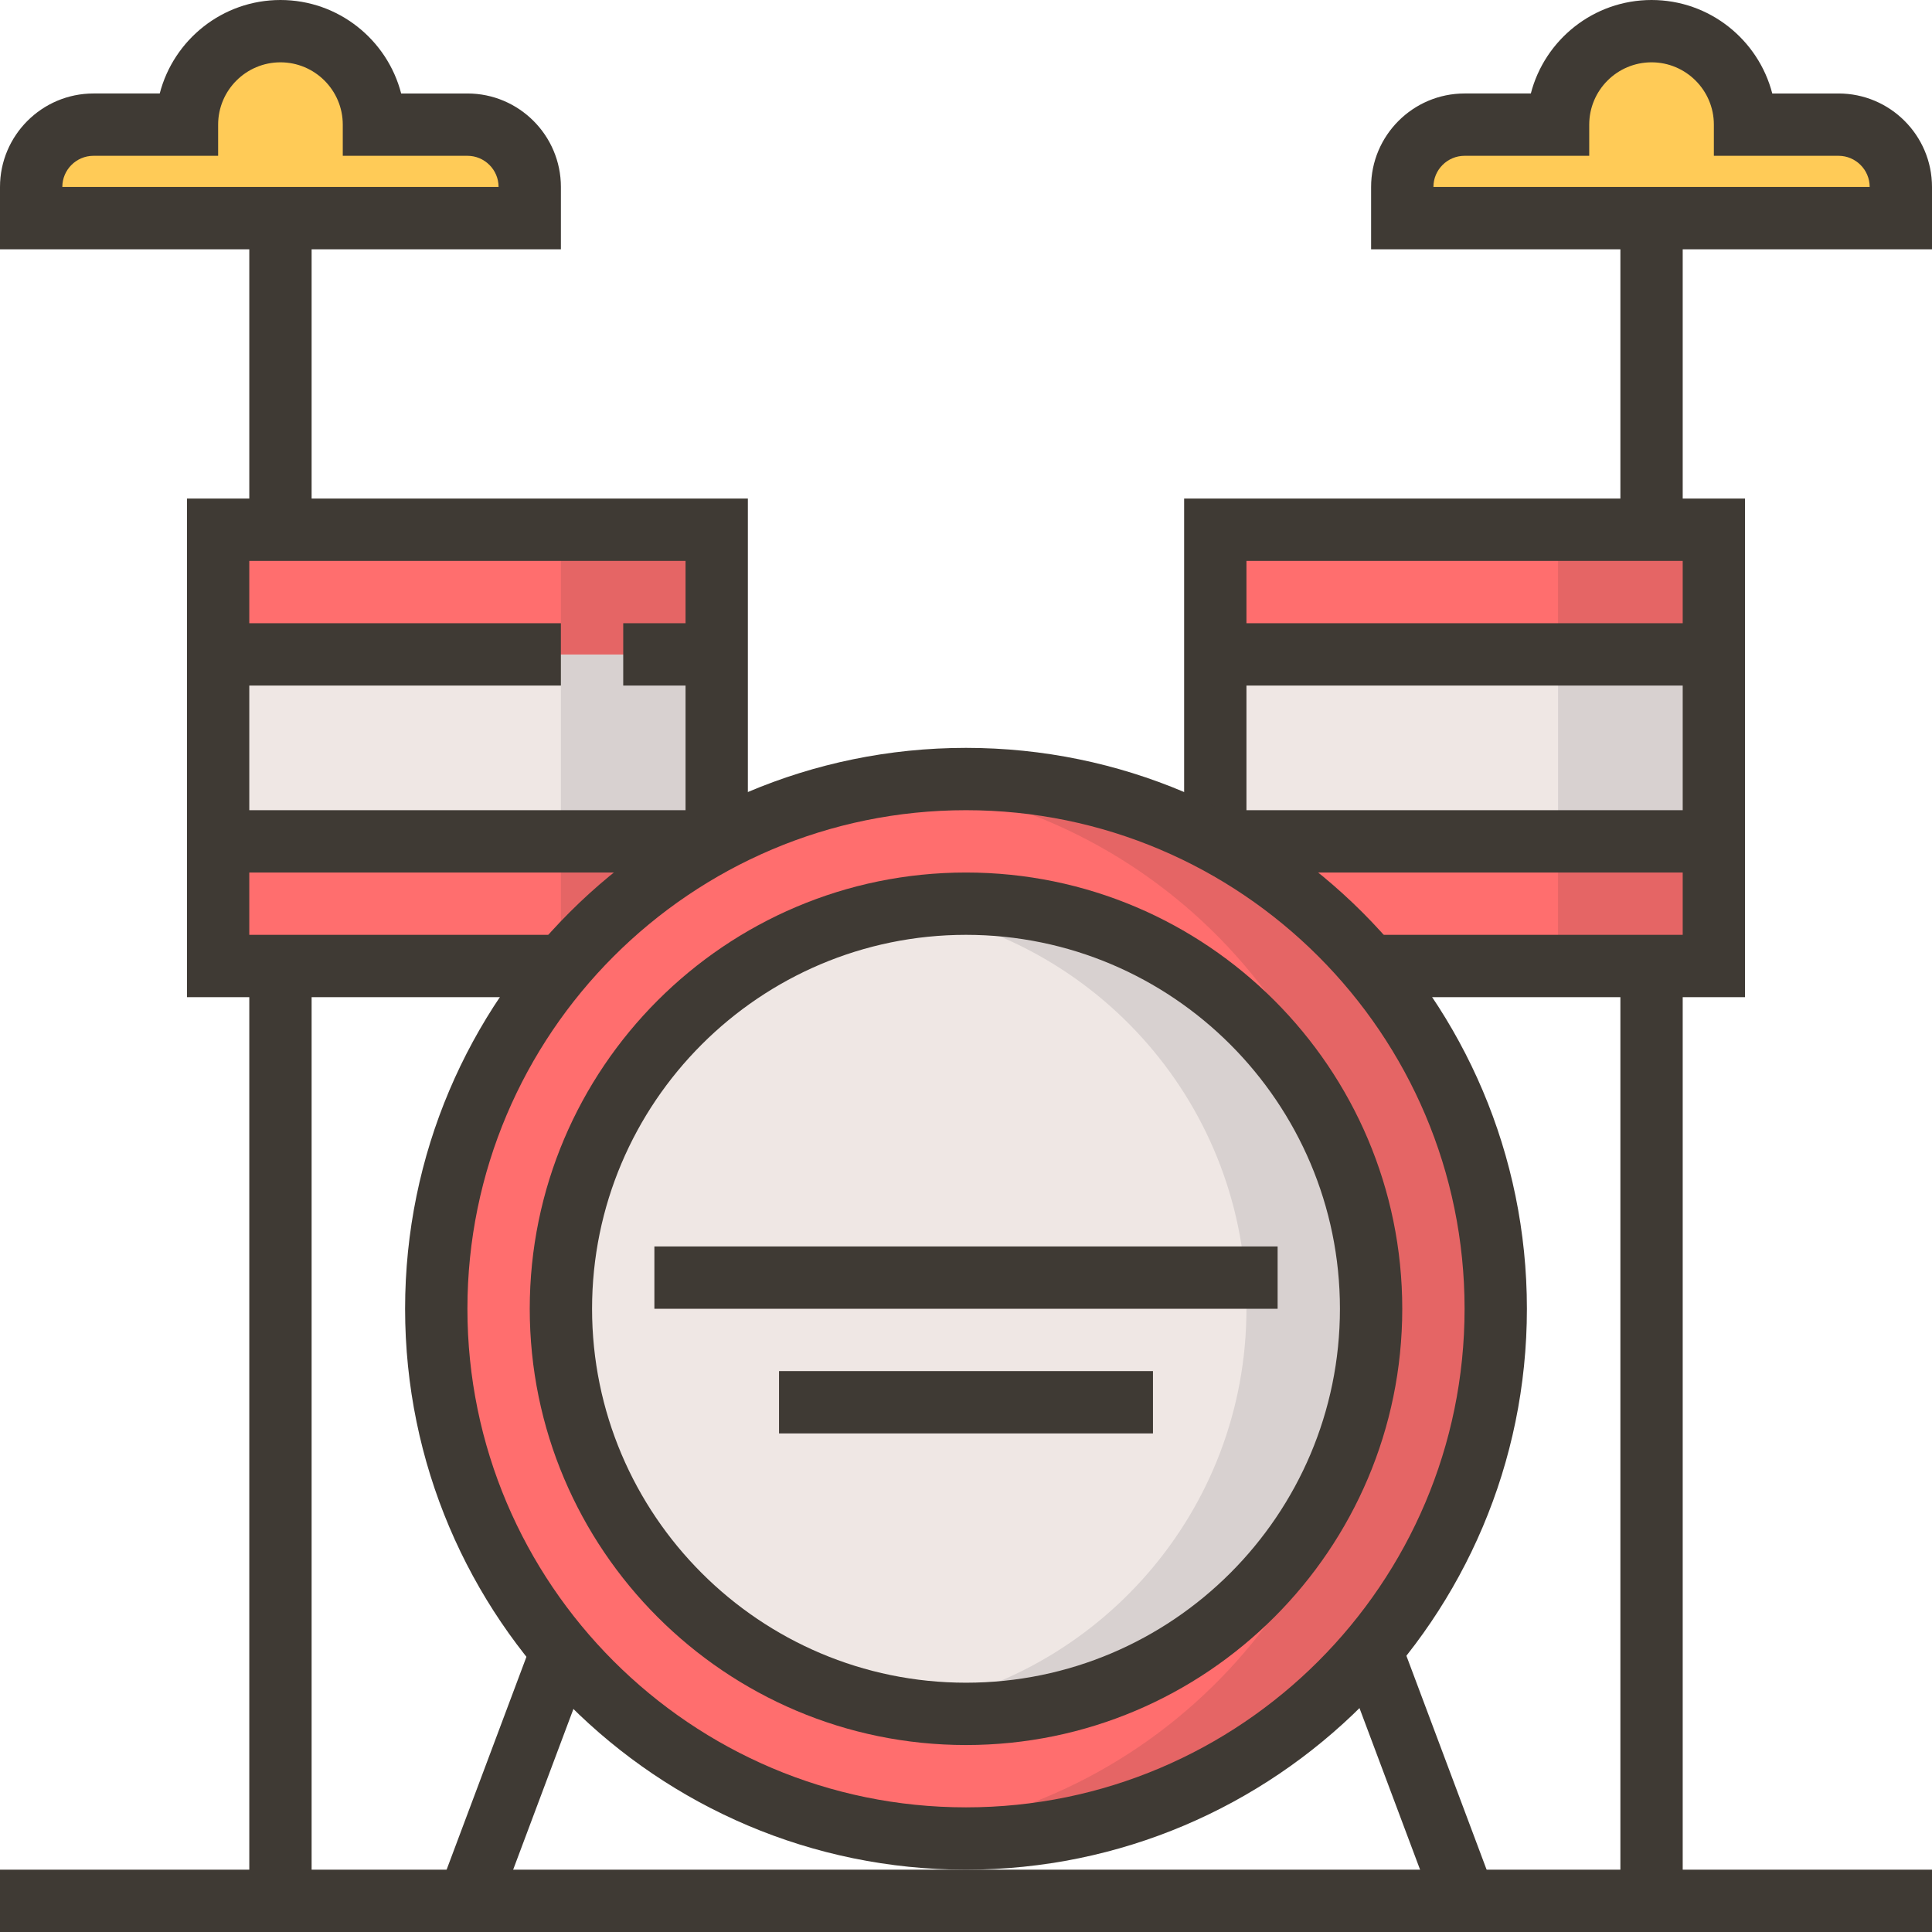 <?xml version="1.0" encoding="iso-8859-1"?>
<!-- Generator: Adobe Illustrator 19.0.0, SVG Export Plug-In . SVG Version: 6.00 Build 0)  -->
<svg xmlns="http://www.w3.org/2000/svg" xmlns:xlink="http://www.w3.org/1999/xlink" version="1.1" id="Layer_1" x="0px" y="0px" viewBox="0 0 496 496" style="enable-background:new 0 0 496 496;" xml:space="preserve">
<rect x="64" y="56" style="fill:#3F3A34;" width="16" height="432"/>
<path style="fill:#FFCB57;" d="M96,32C96,18.744,85.256,8,72,8S48,18.744,48,32H24c-8.84,0-16,7.16-16,16v8h128v-8  c0-8.84-7.16-16-16-16H96z"/>
<path style="fill:#3F3A34;" d="M144,64H0V48c0-13.232,10.768-24,24-24h17.008C44.576,10.208,57.12,0,72,0s27.424,10.208,30.992,24  H120c13.232,0,24,10.768,24,24V64z M16,48h112c0-4.416-3.592-8-8-8H88v-8c0-8.824-7.176-16-16-16s-16,7.176-16,16v8H24  C19.592,40,16,43.584,16,48z"/>
<rect x="56" y="136" style="fill:#EFE7E4;" width="128" height="112"/>
<rect x="144" y="136" style="fill:#D8D1D0;" width="40" height="112"/>
<rect x="56" y="136" style="fill:#FF6E6E;" width="128" height="32"/>
<rect x="144" y="136" style="fill:#E56565;" width="40" height="32"/>
<rect x="56" y="216" style="fill:#FF6E6E;" width="128" height="32"/>
<rect x="144" y="216" style="fill:#E56565;" width="40" height="32"/>
<g>
	<path style="fill:#3F3A34;" d="M192,256H48V128h144V256z M64,240h112v-96H64V240z"/>
	<rect x="160" y="160" style="fill:#3F3A34;" width="24" height="16"/>
	<rect x="56" y="160" style="fill:#3F3A34;" width="88" height="16"/>
	<rect x="56" y="208" style="fill:#3F3A34;" width="128" height="16"/>
	<rect x="416" y="56" style="fill:#3F3A34;" width="16" height="432"/>
</g>
<path style="fill:#FFCB57;" d="M448,32c0-13.256-10.744-24-24-24s-24,10.744-24,24h-24c-8.84,0-16,7.16-16,16v8h128v-8  c0-8.84-7.16-16-16-16H448z"/>
<g>
	<path style="fill:#3F3A34;" d="M496,64H352V48c0-13.232,10.768-24,24-24h17.008C396.576,10.208,409.12,0,424,0   s27.424,10.208,30.992,24H472c13.232,0,24,10.768,24,24V64z M368,48h112c0-4.416-3.592-8-8-8h-32v-8c0-8.824-7.176-16-16-16   s-16,7.176-16,16v8h-32C371.592,40,368,43.584,368,48z"/>
	<rect y="480" style="fill:#3F3A34;" width="496" height="16"/>
	
		<rect x="355.982" y="421.819" transform="matrix(-0.936 0.351 -0.351 -0.936 864.896 755.158)" style="fill:#3F3A34;" width="15.999" height="68.35"/>
	
		<rect x="97.818" y="447.982" transform="matrix(-0.351 0.936 -0.936 -0.351 605.276 492.643)" style="fill:#3F3A34;" width="68.35" height="16"/>
</g>
<rect x="312" y="136" style="fill:#EFE7E4;" width="128" height="112"/>
<rect x="400" y="136" style="fill:#D8D1D0;" width="40" height="112"/>
<rect x="312" y="136" style="fill:#FF6E6E;" width="128" height="32"/>
<rect x="400" y="136" style="fill:#E56565;" width="40" height="32"/>
<rect x="312" y="216" style="fill:#FF6E6E;" width="128" height="32"/>
<rect x="400" y="216" style="fill:#E56565;" width="40" height="32"/>
<path style="fill:#3F3A34;" d="M448,256H304V128h144V256z M320,240h112v-96H320V240z"/>
<circle style="fill:#FF6E6E;" cx="248" cy="336" r="136"/>
<path style="fill:#E56565;" d="M248,200c-5.424,0-10.744,0.408-16,1.024c67.56,7.928,120,65.288,120,134.976  s-52.44,127.048-120,134.976c5.256,0.616,10.576,1.024,16,1.024c75.112,0,136-60.888,136-136S323.112,200,248,200z"/>
<path style="fill:#3F3A34;" d="M248,480c-79.4,0-144-64.6-144-144s64.6-144,144-144s144,64.6,144,144S327.4,480,248,480z M248,208  c-70.576,0-128,57.424-128,128s57.424,128,128,128s128-57.424,128-128S318.576,208,248,208z"/>
<circle style="fill:#EFE7E4;" cx="248" cy="336" r="104"/>
<path style="fill:#D8D1D0;" d="M248,232c-5.456,0-10.768,0.544-16,1.352c49.824,7.72,88,50.664,88,102.648  s-38.176,94.928-88,102.648c5.232,0.808,10.544,1.352,16,1.352c57.44,0,104-46.56,104-104S305.44,232,248,232z"/>
<g>
	<path style="fill:#3F3A34;" d="M248,448c-61.76,0-112-50.24-112-112s50.24-112,112-112s112,50.24,112,112S309.76,448,248,448z    M248,240c-52.936,0-96,43.064-96,96s43.064,96,96,96s96-43.064,96-96S300.936,240,248,240z"/>
	<rect x="312" y="160" style="fill:#3F3A34;" width="128" height="16"/>
	<rect x="312" y="208" style="fill:#3F3A34;" width="128" height="16"/>
	<rect x="168" y="320" style="fill:#3F3A34;" width="160" height="16"/>
	<rect x="200" y="352" style="fill:#3F3A34;" width="96" height="16"/>
</g>
<g>
</g>
<g>
</g>
<g>
</g>
<g>
</g>
<g>
</g>
<g>
</g>
<g>
</g>
<g>
</g>
<g>
</g>
<g>
</g>
<g>
</g>
<g>
</g>
<g>
</g>
<g>
</g>
<g>
</g>
</svg>
